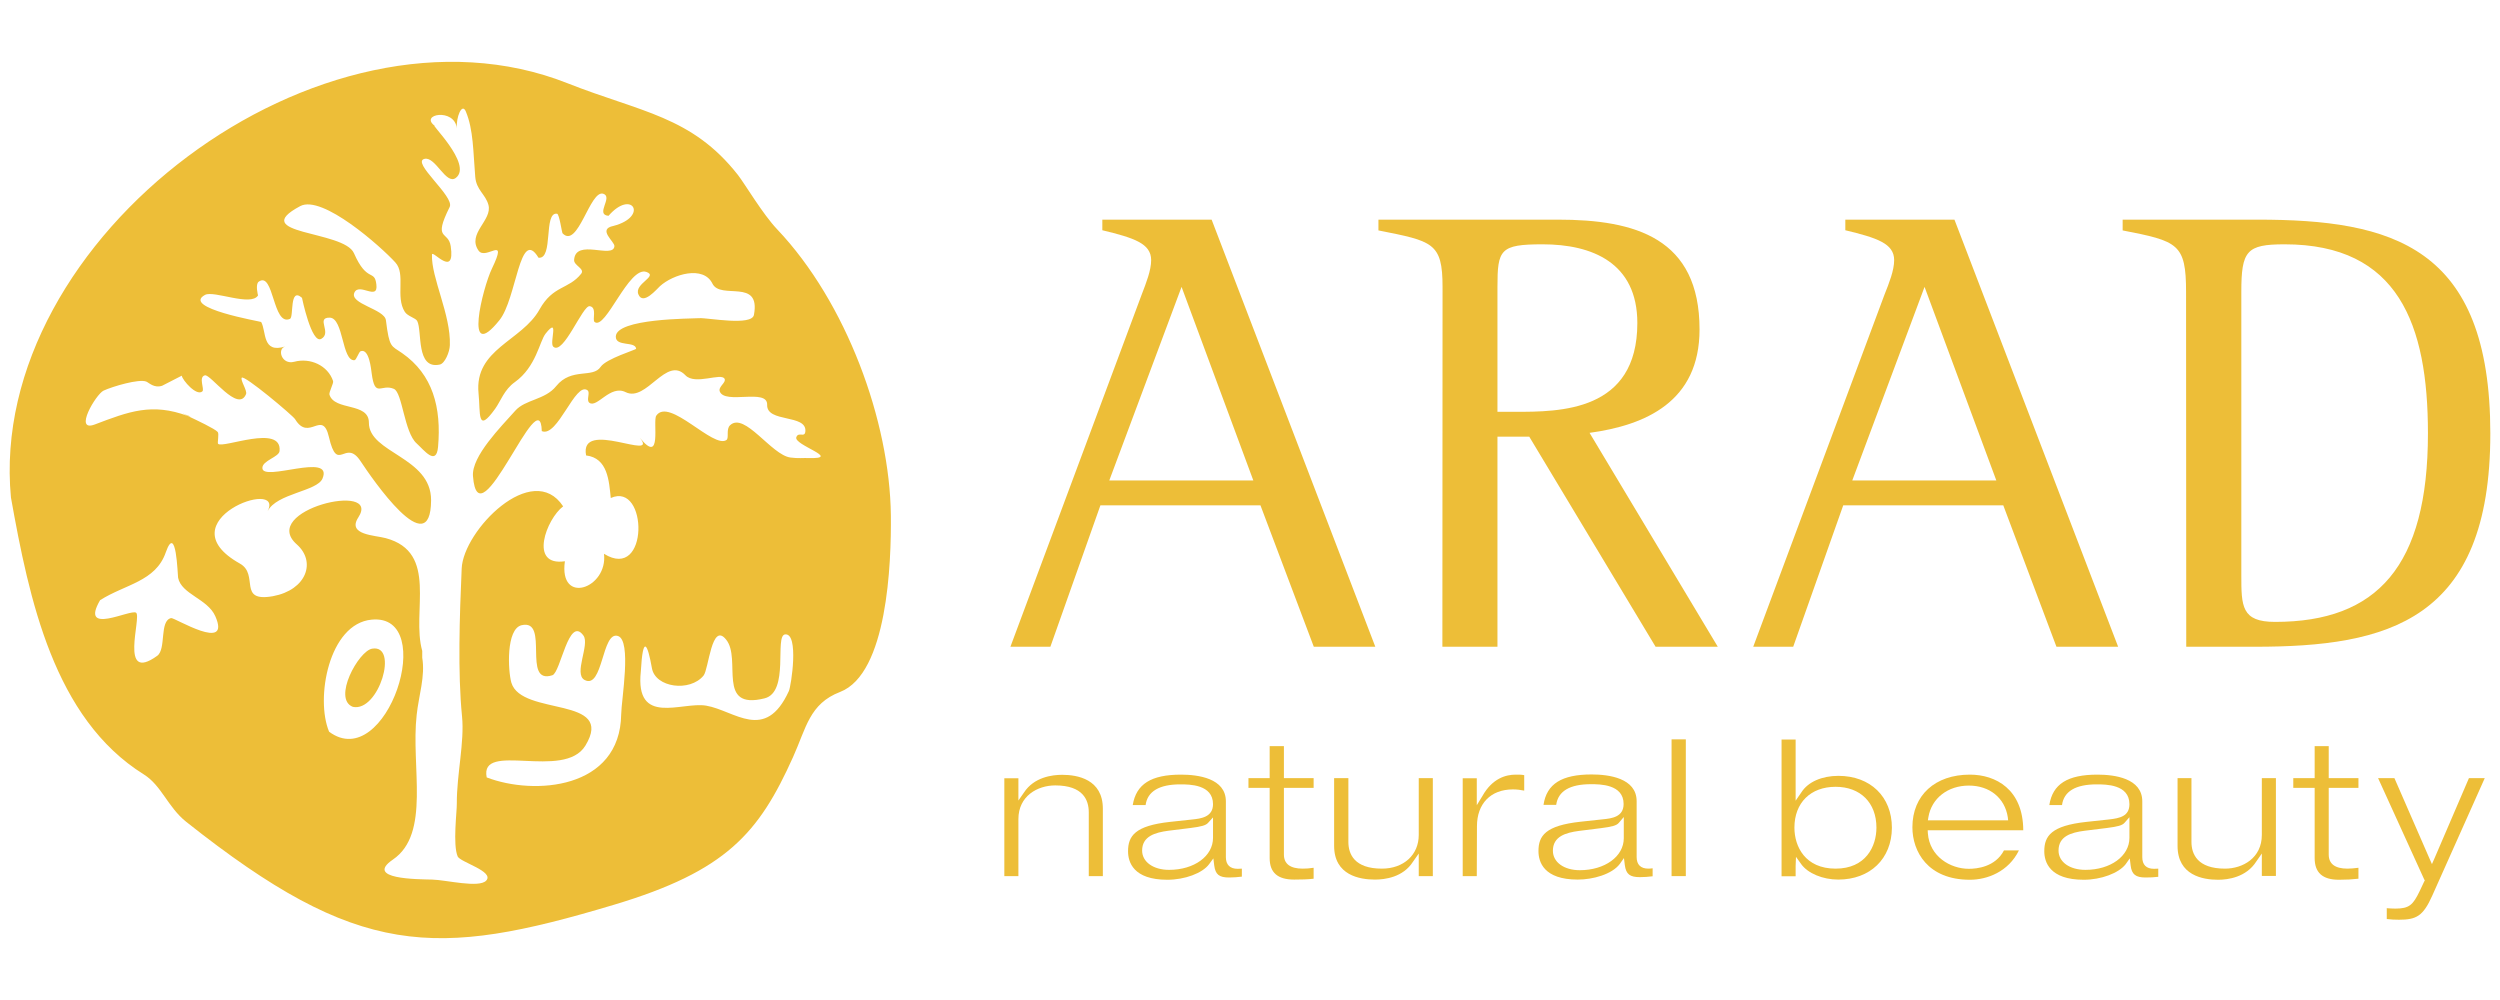 <svg width="300" height="120" viewBox="0 0 300 120" fill="none" xmlns="http://www.w3.org/2000/svg">
<path d="M132.342 105.133H130.653V97.481C130.653 96.001 129.965 94.249 126.629 94.249C124.502 94.249 122.208 95.521 122.208 98.294V105.133H120.52V93.394H122.208V96.063L122.876 95.104C124.085 93.248 126.274 92.977 127.463 92.977C129.277 92.977 132.342 93.498 132.342 97.043" fill="#EDBE38"/>
<path d="M140.078 105.571C135.97 105.571 135.366 103.423 135.366 102.151C135.366 100.317 136.2 99.086 140.391 98.628L143.102 98.336C144.082 98.231 145.562 98.065 145.562 96.501C145.562 94.124 142.726 94.124 141.642 94.124C139.119 94.124 137.701 94.958 137.472 96.605H135.929C136.346 94.082 138.139 92.956 141.725 92.956C143.727 92.956 147.105 93.373 147.105 96.167V102.86C147.105 103.778 147.605 104.257 148.523 104.257C148.69 104.257 148.856 104.237 149.023 104.237V105.196C148.544 105.258 147.981 105.3 147.501 105.3C146.292 105.3 145.854 104.945 145.708 103.861L145.604 103.006L145.082 103.715C144.29 104.779 142.184 105.571 140.078 105.571ZM145.583 98.065L144.978 98.732C144.707 99.045 144.186 99.191 142.872 99.357L140.182 99.691C138.639 99.9 137.055 100.337 137.055 102.068C137.055 103.423 138.389 104.383 140.287 104.383C143.31 104.383 145.562 102.735 145.562 100.546V98.961V98.065H145.583Z" fill="#EDBE38"/>
<path d="M155.299 105.55C153.318 105.55 152.359 104.716 152.359 102.965V94.541H149.815V93.373H152.359V89.537H154.069V93.373H157.635V94.541H154.069V102.548C154.069 103.674 154.841 104.237 156.321 104.237C156.717 104.237 157.134 104.216 157.635 104.132V105.446C156.947 105.529 156.196 105.55 155.299 105.55Z" fill="#EDBE38"/>
<path d="M164.995 105.55C163.16 105.55 160.095 105.029 160.095 101.505V93.373H161.805V101.025C161.805 102.485 162.514 104.237 165.829 104.237C168.436 104.237 170.25 102.589 170.25 100.191V93.373H171.939V105.133H170.25V102.422L169.562 103.402C168.373 105.279 166.184 105.55 164.995 105.55Z" fill="#EDBE38"/>
<path d="M177.214 105.133H175.525V93.394H177.214V96.626L177.902 95.5C179.091 93.394 180.717 92.956 181.885 92.956C182.323 92.956 182.594 92.956 182.906 93.019V94.874C182.469 94.791 182.072 94.728 181.551 94.728C178.882 94.728 177.235 96.438 177.235 99.149" fill="#EDBE38"/>
<path d="M189.329 105.55C185.242 105.55 184.616 103.423 184.616 102.13C184.616 100.296 185.45 99.065 189.662 98.607L192.373 98.315C193.395 98.21 194.833 98.044 194.833 96.48C194.833 94.103 191.977 94.103 190.913 94.103C188.369 94.103 186.972 94.937 186.743 96.584H185.221C185.596 94.061 187.41 92.935 190.997 92.935C193.019 92.935 196.397 93.352 196.397 96.146V102.839C196.397 103.757 196.877 104.236 197.815 104.236C197.982 104.236 198.149 104.216 198.315 104.195V105.154C197.836 105.216 197.273 105.258 196.793 105.258C195.584 105.258 195.125 104.904 194.979 103.819L194.875 102.964L194.375 103.673C193.436 104.924 191.143 105.55 189.329 105.55ZM194.833 98.064L194.249 98.752C193.978 99.065 193.436 99.211 192.123 99.378L189.454 99.712C187.911 99.92 186.347 100.358 186.347 102.089C186.347 103.465 187.681 104.424 189.579 104.424C192.581 104.424 194.854 102.777 194.854 100.587V99.003V98.064H194.833Z" fill="#EDBE38"/>
<path d="M202.298 88.723H200.588V105.133H202.298V88.723Z" fill="#EDBE38"/>
<path d="M220.585 105.55C218.729 105.55 216.936 104.8 216.143 103.694L215.518 102.819L215.476 103.903V105.154H213.787V88.744H215.476V96.084L216.164 95.083C216.956 93.832 218.625 93.102 220.605 93.102C224.442 93.102 227.028 95.604 227.028 99.337C227.007 103.048 224.421 105.55 220.585 105.55ZM220.272 94.416C217.269 94.416 215.33 96.334 215.33 99.316C215.33 101.588 216.623 104.237 220.272 104.237C223.879 104.237 225.172 101.588 225.172 99.316C225.172 96.334 223.254 94.416 220.272 94.416Z" fill="#EDBE38"/>
<path d="M236.39 105.571C231.302 105.571 229.488 102.151 229.488 99.274C229.488 95.437 232.199 92.956 236.39 92.956C239.476 92.956 242.77 94.708 242.791 99.628H231.323L231.344 100.004C231.552 102.777 234.034 104.257 236.265 104.257C237.203 104.257 239.434 104.049 240.477 102.047H242.27C241.019 104.612 238.454 105.571 236.39 105.571ZM236.265 94.27C233.742 94.27 231.782 95.792 231.406 98.065L231.344 98.44H240.977L240.935 98.065C240.581 95.75 238.746 94.27 236.265 94.27Z" fill="#EDBE38"/>
<path d="M250.047 105.571C245.94 105.571 245.314 103.423 245.314 102.151C245.314 100.317 246.148 99.086 250.36 98.628L253.071 98.336C254.363 98.19 255.531 97.96 255.531 96.501C255.531 94.124 252.695 94.124 251.611 94.124C249.067 94.124 247.67 94.958 247.441 96.605H245.919C246.315 94.082 248.108 92.956 251.694 92.956C253.717 92.956 257.074 93.373 257.074 96.167V102.86C257.074 103.778 257.554 104.257 258.492 104.257C258.659 104.257 258.826 104.237 258.992 104.237V105.217C258.513 105.279 257.971 105.3 257.47 105.3C256.282 105.3 255.802 104.925 255.677 103.861L255.573 103.006L255.072 103.715C254.238 104.779 252.132 105.571 250.047 105.571ZM255.531 98.065L254.947 98.732C254.676 99.045 254.155 99.191 252.841 99.357L250.151 99.691C248.546 99.9 247.024 100.337 247.024 102.068C247.024 103.423 248.337 104.383 250.256 104.383C253.258 104.383 255.531 102.735 255.531 100.546V98.961V98.065Z" fill="#EDBE38"/>
<path d="M266.165 105.571C264.351 105.571 261.307 105.05 261.307 101.505V93.373H262.975V101.025C262.975 102.485 263.684 104.237 266.999 104.237C269.126 104.237 271.42 102.965 271.42 100.191V93.373H273.109V105.112H271.42V102.422L270.752 103.382C269.543 105.279 267.354 105.571 266.165 105.571Z" fill="#EDBE38"/>
<path d="M280.678 105.571C278.697 105.571 277.759 104.716 277.759 102.965V94.541H275.194V93.373H277.759V89.537H279.447V93.373H283.013V94.541H279.447V102.548C279.447 103.674 280.219 104.237 281.699 104.237C282.096 104.237 282.513 104.195 283.013 104.132V105.446C282.304 105.529 281.553 105.571 280.678 105.571Z" fill="#EDBE38"/>
<path d="M287.871 110.367C287.392 110.367 286.912 110.346 286.412 110.283V108.97C286.453 108.991 286.495 108.991 286.516 108.991C286.808 109.011 287.1 109.032 287.454 109.032C289.102 109.032 289.56 108.594 290.353 106.947L290.895 105.8L290.978 105.654L290.895 105.508L285.369 93.373H287.329L291.52 102.985L291.833 103.694L292.146 102.985L296.274 93.373H298.172L291.875 107.468C290.77 109.95 289.956 110.367 287.871 110.367Z" fill="#EDBE38"/>
<path d="M137.013 35.323C137.534 33.968 138.139 32.446 138.139 31.216C138.139 29.214 136.075 28.547 132.28 27.629V26.357H145.395L165.037 77.61H157.656L151.254 60.637H132.05L126.045 77.61H121.25M133.114 57.655H150.399L141.788 34.427L133.114 57.655Z" fill="#EDBE38"/>
<path d="M173.106 34.427C173.106 29.089 171.897 28.943 165.412 27.65V26.357H186.952C196.251 26.357 203.945 28.568 203.945 39.535C203.945 48.209 197.461 51.024 190.747 51.942L206.135 77.61H198.67L183.511 52.401H179.695V77.61H173.086M179.716 49.419H181.781C187.181 49.419 196.481 49.419 196.481 38.764C196.481 31.529 191.059 29.318 185.117 29.318C180.008 29.318 179.695 29.944 179.695 34.427V49.419H179.716Z" fill="#EDBE38"/>
<path d="M226.152 35.323C226.694 33.968 227.299 32.446 227.299 31.216C227.299 29.214 225.234 28.547 221.439 27.629V26.357H234.534L254.176 77.61H246.774L240.393 60.637H221.189L215.184 77.61H210.388M222.273 57.655H239.559L230.947 34.427L222.273 57.655Z" fill="#EDBE38"/>
<path d="M262.328 35.032C262.328 29.235 261.348 28.943 254.718 27.65V26.357H270.877C287.016 26.357 298.839 29.485 298.839 52.025C298.839 74.565 286.495 77.61 270.586 77.61H262.349M268.959 68.998C268.959 72.731 268.959 74.628 273.004 74.628C285.265 74.628 291.353 67.935 291.353 52.004C291.353 38.91 287.788 29.318 274.151 29.318C269.585 29.318 268.959 30.09 268.959 35.032V68.998Z" fill="#EDBE38"/>
<path fill-rule="evenodd" clip-rule="evenodd" d="M44.663 77.839C43.016 78.11 39.867 83.886 42.349 84.824C45.455 85.47 47.895 77.297 44.663 77.839ZM22.582 49.919C22.727 49.982 22.853 49.961 23.02 50.044C21.435 49.398 21.727 49.544 22.582 49.919ZM93.267 27.525C91.537 25.711 89.368 22.041 88.555 20.999C83.008 13.93 76.899 13.471 68.1 9.989C38.574 -1.708 -1.627 28.547 1.313 59.698C3.503 71.917 6.464 86.2 17.265 92.935C19.391 94.27 20.121 96.834 22.331 98.607C43.016 115.017 52.169 115.017 73.667 108.574C87.179 104.528 91.057 99.983 95.165 90.85C96.749 87.347 97.125 84.449 100.815 83.031C106.487 80.841 106.966 67.601 106.904 61.846C106.779 50.524 101.566 36.282 93.267 27.525ZM20.538 74.169C19.099 74.482 19.975 77.881 18.87 78.694C14.199 82.072 17.035 74.002 16.326 73.523C15.659 73.064 9.508 76.338 12.01 72.021C15.033 70.103 18.682 69.79 19.892 66.287C21.164 62.68 21.31 68.977 21.372 69.332C21.768 71.312 24.917 71.855 25.834 73.94C27.794 78.36 20.934 74.086 20.538 74.169ZM39.492 87.806C37.824 83.844 39.45 74.836 44.6 74.357C52.691 73.585 46.373 92.935 39.492 87.806ZM74.543 85.721C74.418 94.728 64.096 95.479 58.404 93.29C57.507 88.869 67.683 93.686 70.247 89.474C73.896 83.469 62.595 85.992 61.365 81.926C60.948 80.466 60.718 75.462 62.595 75.024C66.015 74.232 62.574 82.239 66.286 81.029C67.287 80.695 68.246 73.794 70.018 76.275C70.79 77.359 68.809 80.862 70.143 81.592C72.374 82.781 72.207 75.691 74.147 76.317C75.835 76.838 74.564 83.969 74.543 85.721ZM94.664 82.927C91.828 89.119 88.159 85.262 84.739 84.678C81.82 84.178 76.19 87.201 76.899 80.57C77.149 76.087 77.712 77.234 78.233 80.195C78.65 82.51 82.779 83.073 84.426 81.071C85.052 80.32 85.385 74.544 87.137 76.755C89.034 79.09 85.907 85.262 91.745 83.802C94.768 83.052 92.913 76.296 94.205 76.129C95.915 75.921 94.935 82.343 94.664 82.927ZM97.02 54.965C96.353 54.944 95.79 55.028 94.852 54.903C92.579 54.611 89.347 49.398 87.616 51.024C87.095 51.504 87.512 52.546 87.179 52.797C85.615 53.902 80.298 47.626 78.755 49.877C78.296 50.524 79.505 55.904 76.774 52.526C79.172 55.486 69.476 50.169 70.331 54.652C72.937 54.965 73.083 57.718 73.292 59.761C77.775 57.738 77.921 69.853 72.478 66.454C72.979 70.603 67.036 72.689 67.787 67.351C63.408 67.997 65.577 62.263 67.578 60.762C63.909 55.174 55.589 63.66 55.401 68.227C55.151 74.002 54.922 80.716 55.443 85.95C55.756 89.036 54.797 92.977 54.818 96.438C54.838 97.314 54.317 101.38 54.922 102.777C55.234 103.465 59.363 104.57 58.341 105.675C57.486 106.593 53.525 105.592 51.877 105.55C50.105 105.508 43.704 105.508 47.144 103.152C51.711 100.045 49.292 91.997 50.001 85.783C50.251 83.448 51.044 81.154 50.668 78.923V78.11C49.334 73.398 52.67 66.287 46.289 64.578C44.997 64.223 41.619 64.202 42.995 62.096C45.872 57.697 31.006 61.241 35.614 65.328C37.97 67.413 36.781 70.791 32.757 71.542C28.441 72.313 31.151 68.936 28.774 67.622C19.683 62.513 34.237 57.238 32.111 61.346C33.195 59.198 38.053 58.969 38.7 57.426C40.055 54.194 31.464 57.905 31.485 56.154C31.485 55.257 33.508 54.84 33.549 54.11C33.841 50.837 26.71 53.86 26.168 53.255C26.064 53.151 26.314 52.046 26.126 51.837C25.772 51.441 23.645 50.44 22.54 49.919C18.244 48.314 15.471 49.377 11.364 50.941C8.799 51.9 11.51 47.313 12.427 46.875C13.511 46.374 16.681 45.436 17.556 45.791C17.89 45.937 18.495 46.604 19.454 46.291L21.81 45.082C21.893 45.624 23.603 47.605 24.291 46.958C24.562 46.687 23.791 45.248 24.583 45.04C25.25 44.852 28.587 49.606 29.525 47.292C29.692 46.875 28.837 45.666 29.004 45.332C29.233 44.894 35.134 49.857 35.405 50.294C37.094 53.089 38.679 49.043 39.471 52.442C40.514 56.946 41.41 52.526 43.266 55.34C44.621 57.384 51.69 67.747 51.731 60.032C51.752 54.819 44.246 54.381 44.267 50.712C44.267 48.251 40.138 49.335 39.534 47.355C39.45 47.062 40.055 45.999 39.971 45.728C39.346 43.852 37.219 42.892 35.301 43.414C33.8 43.81 33.216 41.891 34.217 41.579C31.422 42.454 31.985 39.765 31.339 38.639C31.297 38.576 21.706 36.95 24.604 35.386C25.668 34.823 30.13 36.825 30.964 35.448C30.964 35.448 30.609 34.114 31.047 33.801C32.882 32.508 32.715 39.202 34.8 38.263C35.28 38.034 34.696 34.385 36.239 35.74C36.239 35.74 37.386 41.328 38.554 40.661C39.867 39.931 37.845 38.096 39.575 38.117C41.243 38.18 41.014 43.351 42.536 43.226C42.766 43.205 43.057 42.204 43.287 42.142C44.309 41.787 44.538 44.352 44.6 44.79C44.997 47.855 45.726 45.999 47.269 46.666C48.291 47.104 48.5 51.879 50.001 53.214C50.877 54.006 52.357 55.966 52.566 53.631C52.983 48.898 51.94 44.936 48.249 42.371C46.936 41.454 46.727 41.787 46.31 38.43C46.143 37.075 41.869 36.47 42.536 35.094C43.12 33.885 45.414 36.157 45.163 34.135C44.955 32.258 44.058 33.989 42.474 30.382C41.264 27.629 29.588 28.171 36.031 24.731C38.679 23.334 45.706 29.589 47.436 31.487C48.729 32.884 47.415 35.615 48.583 37.429C48.917 37.951 49.876 38.159 50.063 38.514C50.689 39.723 49.876 44.373 52.774 43.747C53.379 43.622 53.963 42.246 53.983 41.412C54.109 37.763 51.731 33.322 51.836 30.548C51.857 29.902 54.651 33.468 54.088 29.548C53.796 27.608 51.898 28.964 53.963 24.835C54.588 23.584 49.25 19.414 50.96 19.059C52.274 18.788 53.525 22.229 54.692 21.353C56.84 19.747 51.189 14.41 52.253 15.16C50.147 13.701 54.609 12.887 54.818 15.431C54.713 14.076 55.443 12.262 55.902 13.388C56.819 15.577 56.778 18.246 57.028 21.207C57.153 22.813 58.258 23.292 58.612 24.585C59.113 26.441 56.006 28.025 57.424 30.069C58.3 31.32 61.052 28.025 59.029 32.237C57.924 34.531 55.61 43.789 59.926 38.43C62.011 35.865 62.345 27.15 64.618 30.924C66.453 31.153 65.181 25.398 66.849 25.648C67.12 25.69 67.433 27.921 67.495 27.984C69.351 29.965 70.79 22.729 72.395 23.25C73.605 23.647 71.373 25.753 73.021 25.899C75.856 22.625 77.858 26.003 73.625 27.108C71.624 27.504 73.792 29.005 73.73 29.548C73.584 31.111 69.059 28.567 68.892 31.195C68.85 31.862 70.206 32.237 69.747 32.842C68.225 34.76 66.369 34.218 64.743 37.137C62.637 40.932 56.903 41.871 57.424 47.188C57.674 49.586 57.215 52.129 59.426 49.043C60.072 48.147 60.51 46.75 61.782 45.853C64.347 44.018 64.743 40.953 65.472 40.036C67.182 37.888 65.889 41.12 66.39 41.599C67.599 42.705 69.914 36.595 70.769 36.741C71.686 36.887 71.04 38.409 71.353 38.639C72.666 39.681 75.46 31.883 77.566 32.633C79.047 33.155 76.065 34.031 76.607 35.323C77.17 36.7 78.838 34.656 79.193 34.343C80.777 32.905 84.405 31.82 85.49 34.031C86.47 36.032 91.307 33.322 90.473 37.784C90.223 39.16 84.927 38.117 83.926 38.18C82.946 38.242 73.938 38.201 73.896 40.39C73.876 41.641 76.253 40.911 76.336 41.85C76.336 41.975 72.75 43.038 72.082 44.018C71.144 45.436 68.579 44.06 66.744 46.333C65.41 48.001 63.033 47.917 61.824 49.294C60.155 51.17 56.569 54.757 56.757 57.134C57.403 65.537 64.847 45.269 65.014 51.733C66.911 52.567 69.038 45.749 70.498 46.833C70.873 47.104 70.31 48.022 70.727 48.334C71.644 49.002 73.229 46.124 75.085 47.062C77.587 48.293 79.964 42.621 82.258 45.04C83.425 46.249 86.553 44.685 86.949 45.457C87.179 45.895 86.178 46.395 86.365 46.958C86.97 48.605 92.141 46.541 92.058 48.585C91.995 50.753 96.812 49.669 96.645 51.754C96.582 52.588 95.811 51.754 95.561 52.463C95.185 53.401 101.149 55.09 97.02 54.965Z" fill="#EDBE38"/>
</svg>
